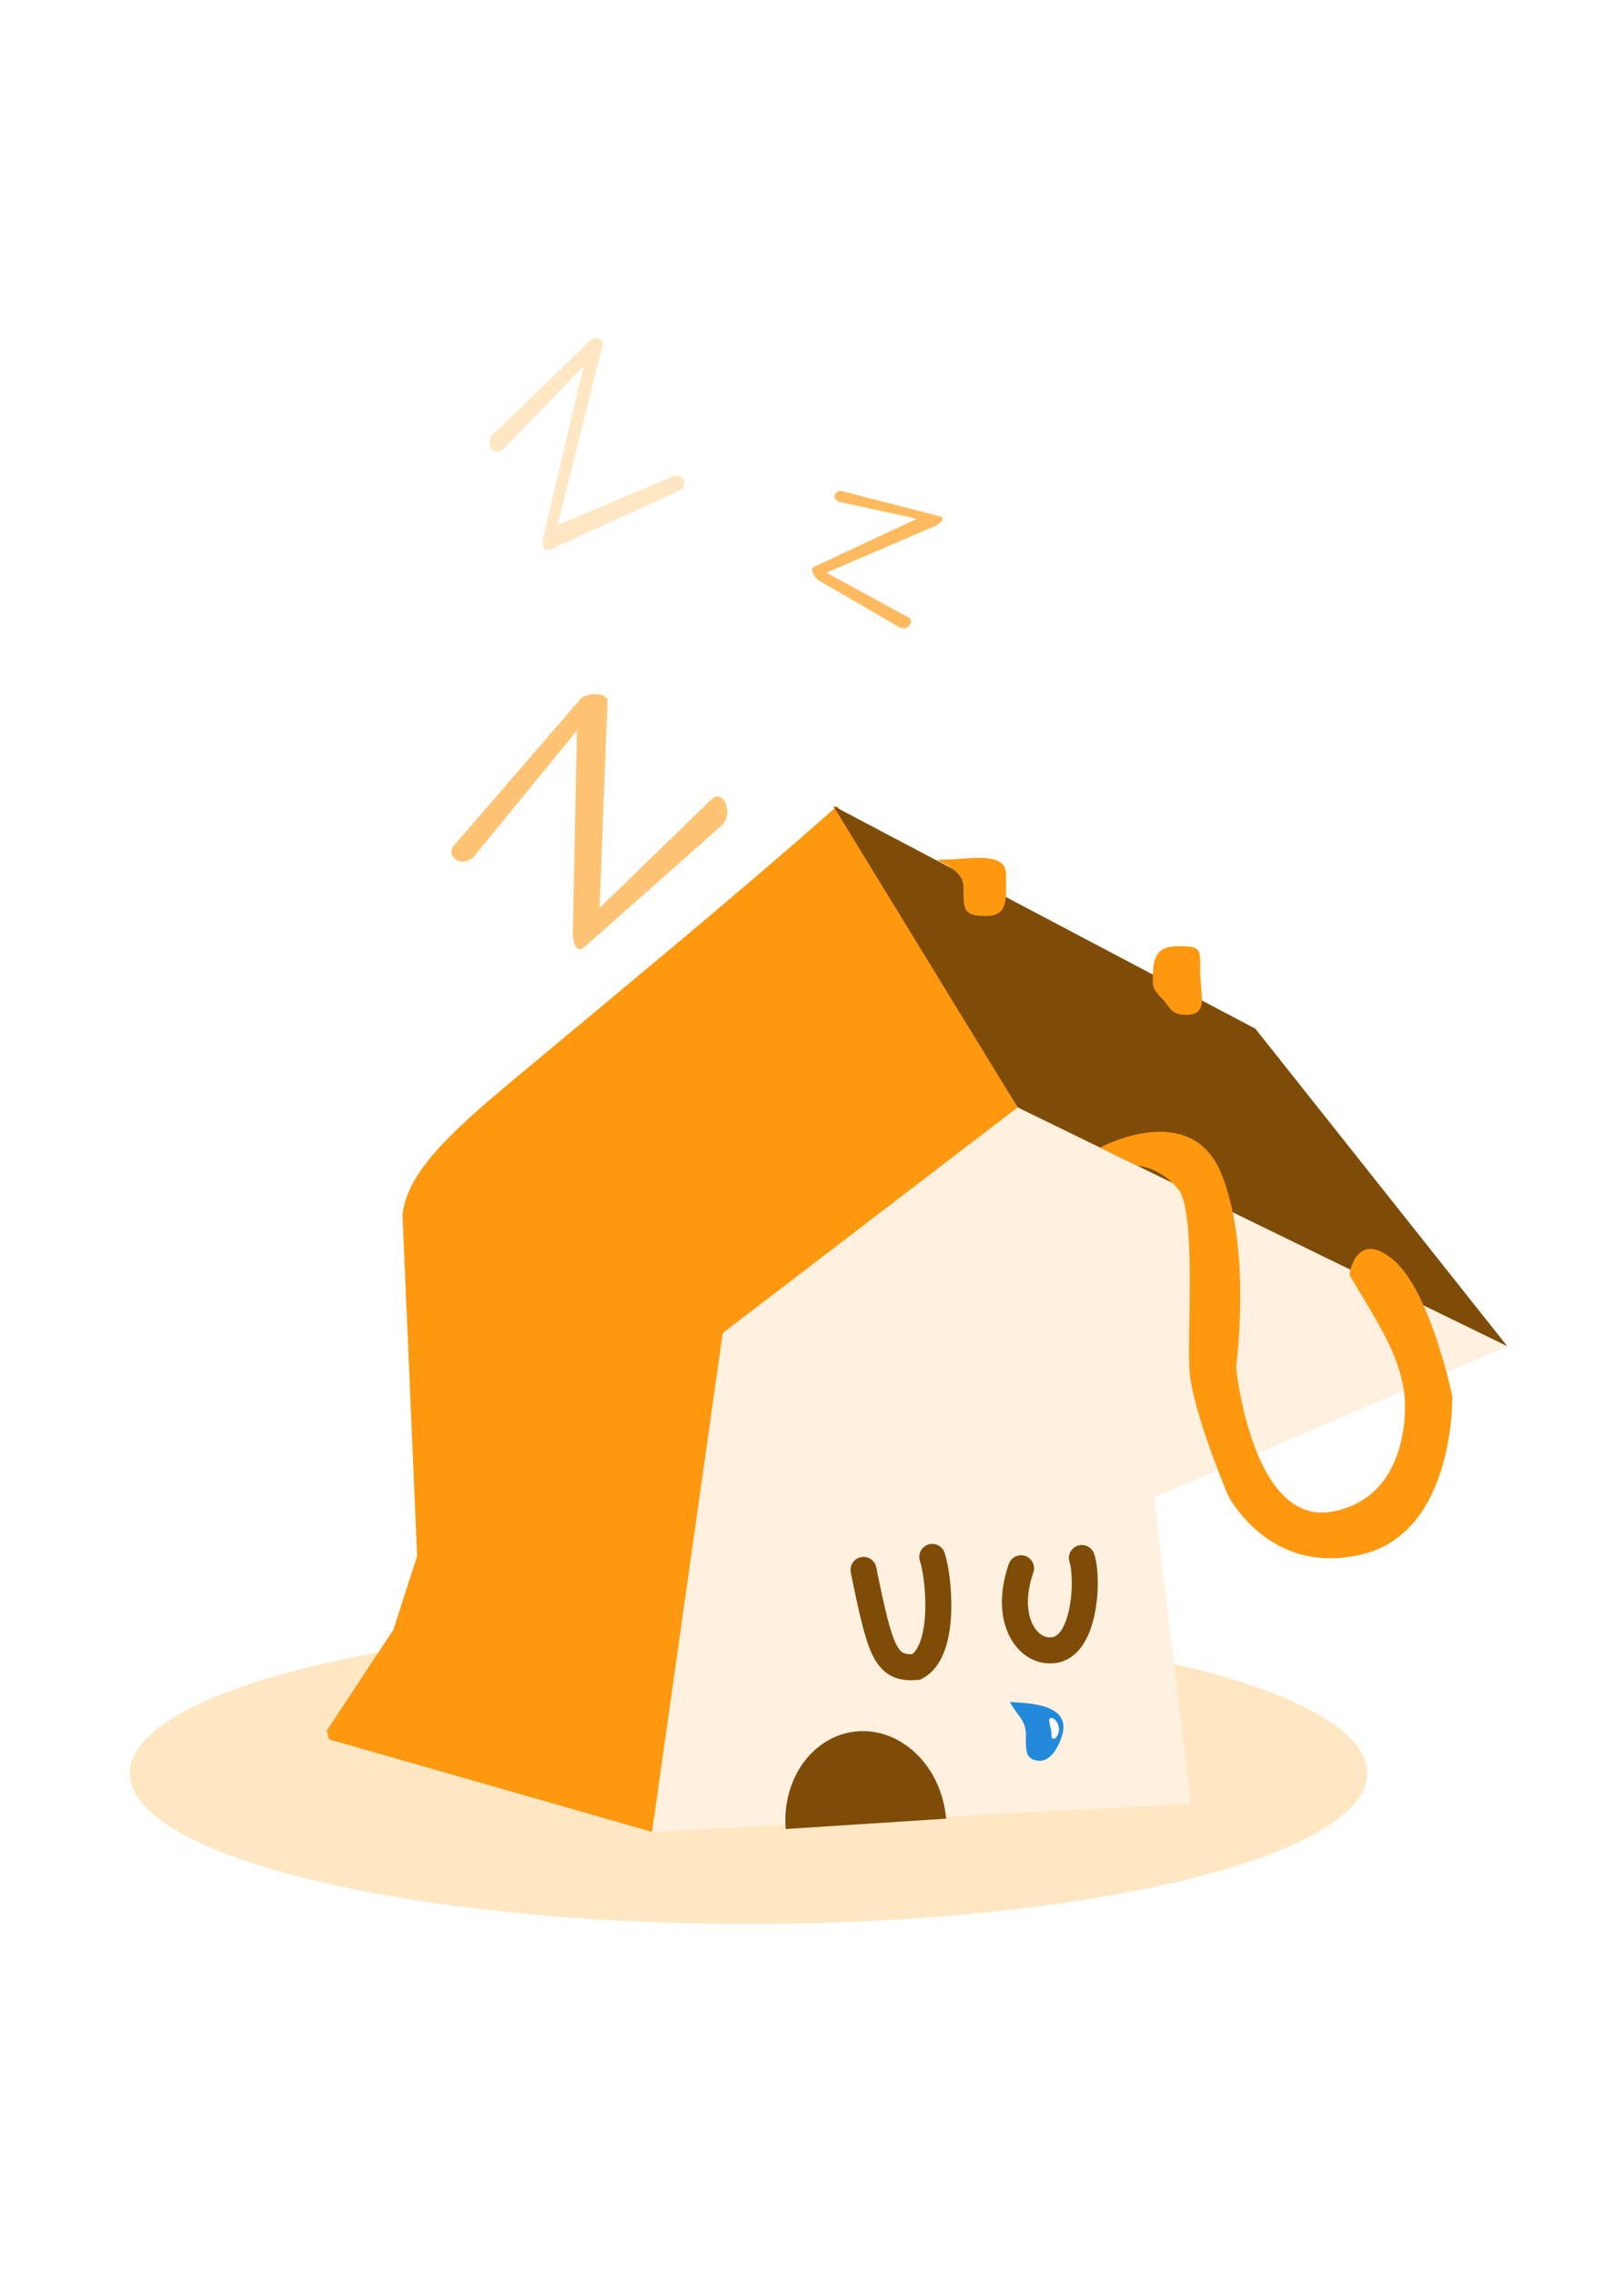 <svg
 style="enable-background:new"
 viewBox="0 0 250 350"
 width="250"
 height="350"
 version="1.1"
 id="svg3915">
<defs
 id="defs3845">
<linearGradient
 id="grd1"
 gradientUnits="userSpaceOnUse"
 x1="255.689"
 y1="659.422"
 x2="255.689"
 y2="141.154">
<stop
 offset="0"
 stop-color="#fbdde9"
 id="stop3840" />
<stop
 offset="1"
 stop-color="#ffeef5"
 stop-opacity="0"
 id="stop3842" />
</linearGradient>
</defs>
<style
 id="style3847">tspan{white-space:pre}.svg-empty-cart-variant-9-shp0{fill:#771212}.svg-empty-cart-variant-9-shp1{fill:#feecec}.svg-empty-cart-variant-9-shp2{fill:#f0dfdc}.svg-empty-cart-variant-9-shp3{fill:#d9b3b3}.svg-empty-cart-variant-9-shp4{fill:#d06060}.svg-empty-cart-variant-9-shp5{fill:#ffc4c0}.svg-empty-cart-variant-9-shp6{fill:#fff4f2}.svg-empty-cart-variant-9-shp7{fill:#ff9595}.svg-empty-cart-variant-9-shp8{opacity:.6;fill:#771212}.svg-empty-cart-variant-9-shp9{fill:#fff}.svg-empty-cart-variant-9-shp10{opacity:.251;fill:#f7ecd3}.svg-empty-cart-variant-9-shp11{opacity:.502;fill:url(#grd1)}</style>
<g
 transform="translate(-115.823,-211.022)"
 id="layer2"
 style="display:inline;opacity:1">
<ellipse
 style="display:inline;opacity:1;fill:#ffe7c4;fill-opacity:1;stroke:#d45500;stroke-width:4;stroke-linecap:round;stroke-miterlimit:4;stroke-dasharray:none;stroke-opacity:0"
 id="path4831"
 cx="231.04"
 cy="483.816"
 rx="95.245"
 ry="23.198" />
<g
 id="g1014">
<g
 id="g1005">
<path
 style="display:inline;fill:#fff0df;fill-opacity:1;stroke:none;stroke-width:1px;stroke-linecap:butt;stroke-linejoin:miter;stroke-opacity:1"
 d="m 216.19,492.85 82.937,-4.319 -5.658,-47.151 L 347.85,418.13 272.48,381.39 227.08,416.107 Z"
 id="path3998" />
<path
 style="opacity:1;fill:#7e4c07;fill-opacity:1;stroke:none;stroke-width:3.232;stroke-linecap:round;stroke-miterlimit:4;stroke-dasharray:none;stroke-opacity:0"
 id="path4812"
 d="m 171.321,518.828 a 12.36,14.291 0 0 1 6.77,-11.959 12.36,14.291 0 0 1 12.342,0.802 12.36,14.291 0 0 1 5.569,12.761 l -12.34,-0.805 z"
 transform="rotate(-7.407)" />
<path
 style="fill:none;stroke:#7e4c07;stroke-width:4;stroke-linecap:round;stroke-linejoin:miter;stroke-miterlimit:4;stroke-dasharray:none;stroke-opacity:1"
 d="m 248.753,452.547 c 2.585,12.671 3.392,15.335 8.131,14.932 4.59,-2.416 3.533,-13.655 2.453,-16.933"
 id="path4003" />
<path
 id="path4810"
 d="m 273.005,452.294 c -2.743,7.909 0.988,12.883 4.642,12.622 5.203,-0.059 5.797,-10.92 4.716,-14.198"
 style="opacity:1;fill:none;stroke:#7e4c07;stroke-width:4;stroke-linecap:round;stroke-linejoin:miter;stroke-miterlimit:4;stroke-dasharray:none;stroke-opacity:1" />
<g
 id="bubble">
<path
 id="path4829"
 d="m 275.544,481.897 c -1.764,-0.253 -1.839,-1.4 -1.786,-3.792 0.057,-2.55 -1.482,-3.217 -2.458,-5.262 1.764,0.253 9.34,-0.058 8.093,4.942 -0.755,2.506 -2.086,4.366 -3.85,4.112 z"
 style="opacity:1;fill:#2389da;fill-opacity:1;stroke:none;stroke-width:2.507;stroke-linecap:round;stroke-miterlimit:4;stroke-dasharray:none;stroke-opacity:0" />
<path
 id="path4885"
 d="m 278.813,477.443 c -0.261,1.203 -1.229,1.564 -1.142,0.241 0.035,-0.536 -0.542,-2.068 -0.251,-2.276 0.596,-0.426 1.63,0.888 1.393,2.036 z"
 style="opacity:1;fill:#ffffff;fill-opacity:1;stroke:none;stroke-width:2.507;stroke-linecap:round;stroke-miterlimit:4;stroke-dasharray:none;stroke-opacity:1" />
</g>
</g>
<path
 id="path4865"
 d="m 216.19,492.85 -49.73,-14.24 -0.31,-1.38 10.22,-15.46 3.66,-11.33 -2.242,-52.523 c 0.699,-6.447 7.151,-12.492 16.819,-20.563 C 209.571,364.862 228.994,348.933 244.72,335 l 27.76,46.39 -45.4,34.717 z"
 style="display:inline;fill:#fe980e;fill-opacity:1;stroke:none;stroke-width:0.5;stroke-linecap:butt;stroke-linejoin:miter;stroke-miterlimit:4;stroke-dasharray:none;stroke-opacity:1" />
<path
 id="path4001"
 d="M 347.85,418.13 309.073,369.283 244.087,335 272.48,381.39 Z"
 style="display:inline;fill:#7e4c07;fill-opacity:1;stroke:none;stroke-width:1.002px;stroke-linecap:butt;stroke-linejoin:miter;stroke-opacity:1" />
<g
 id="g1019">
<path
 id="path4814"
 d="m 285.167,387.575 c 0,0 13.959,-7.586 18.674,4.013 4.715,11.599 2.263,29.799 2.263,29.799 0,0 2.452,24.707 14.994,22.161 12.542,-2.546 10.939,-17.823 10.939,-17.823 -0.673,-6.552 -4.962,-12.501 -8.487,-18.578 0,0 0.251,-1.883 1.284,-3.058 0.969,-1.102 2.627,-1.582 5.411,0.7 5.752,4.715 9.147,21.029 9.147,21.029 0,0 0.472,20.841 -13.862,24.33 -14.334,3.489 -20.652,-9.053 -20.652,-9.053 0,0 -5.564,-13.108 -5.941,-19.238 -0.377,-6.13 1.037,-24.33 -1.697,-27.819 -2.735,-3.489 -6.316,-3.672 -6.316,-3.672 l -2.906,-1.374 z"
 style="fill:#fe980f;fill-opacity:1;stroke:none;stroke-width:1px;stroke-linecap:butt;stroke-linejoin:miter;stroke-opacity:1" />
<path
 id="path4816"
 d="m 270.687,345.478 c 0,3.572 0.509,6.468 -3.026,6.468 -3.535,0 -3.526,-0.896 -3.526,-4.468 0,-3.572 -6.384,-4.218 -2.849,-4.218 3.535,0 9.401,-1.354 9.401,2.218 z"
 style="display:inline;opacity:1;fill:#fe980f;fill-opacity:1;stroke:none;stroke-width:4;stroke-linecap:round;stroke-miterlimit:4;stroke-dasharray:none;stroke-opacity:0" />
<path
 id="ellipse4827"
 d="m 300.58,360.44 c 0,3.572 1.384,6.718 -2.151,6.718 -2.03,0 -2.428,-0.877 -3.249,-1.98 -0.609,-0.818 -1.902,-1.592 -1.902,-3.113 0,-3.572 0.366,-5.468 3.901,-5.468 3.535,0 3.401,0.271 3.401,3.843 z"
 style="opacity:1;fill:#fe980f;fill-opacity:1;stroke:none;stroke-width:4;stroke-linecap:round;stroke-miterlimit:4;stroke-dasharray:none;stroke-opacity:0" />
</g>
</g>
<g
 id="zzz">
<path
 style="color:#000000;font-style:normal;font-variant:normal;font-weight:normal;font-stretch:normal;font-size:medium;line-height:1.25;font-family:sans-serif;font-variant-ligatures:normal;font-variant-position:normal;font-variant-caps:normal;font-variant-numeric:normal;font-variant-alternates:normal;font-feature-settings:normal;text-indent:0;text-align:start;text-decoration:none;text-decoration-line:none;text-decoration-style:solid;text-decoration-color:#000000;letter-spacing:0px;word-spacing:0px;text-transform:none;writing-mode:lr-tb;direction:ltr;text-orientation:mixed;dominant-baseline:auto;baseline-shift:baseline;text-anchor:start;white-space:normal;shape-padding:0;clip-rule:nonzero;display:inline;overflow:visible;visibility:visible;opacity:1;isolation:auto;mix-blend-mode:normal;color-interpolation:sRGB;color-interpolation-filters:linearRGB;solid-color:#000000;solid-opacity:1;vector-effect:none;fill:#ffc373;fill-opacity:1;fill-rule:nonzero;stroke:none;stroke-width:3.896;stroke-linecap:round;stroke-linejoin:miter;stroke-miterlimit:4;stroke-dasharray:none;stroke-dashoffset:0;stroke-opacity:1;color-rendering:auto;image-rendering:auto;shape-rendering:auto;text-rendering:auto;enable-background:accumulate"
 d="m 185.929,340.838 c -1.91,1.808 0.949,3.857 2.814,2.002 l 15.896,-19.431 -0.649,31.535 c 0,0 0.228,3.162 1.818,1.755 l 21.128,-18.7 c 1.91,-1.808 0.231,-5.823 -1.633,-3.968 l -17.177,16.669 1.209,-31.786 c 0.053,-1.386 -3.238,-1.414 -4.145,-0.364 z"
 id="z1" />
<path
 id="z2"
 d="m 254.43,307.61 c 1.368,0.481 2.331,-1.311 0.951,-1.759 l -12.35,-6.719 17.081,-7.344 c 0,0 1.537,-1.043 0.403,-1.334 l -14.813,-3.804 c -1.368,-0.481 -2.02,1.142 -0.64,1.589 l 11.926,2.59 -15.898,7.416 c -0.693,0.323 0.204,1.741 0.866,2.125 z"
 style="color:#000000;font-style:normal;font-variant:normal;font-weight:normal;font-stretch:normal;font-size:medium;line-height:1.25;font-family:sans-serif;font-variant-ligatures:normal;font-variant-position:normal;font-variant-caps:normal;font-variant-numeric:normal;font-variant-alternates:normal;font-feature-settings:normal;text-indent:0;text-align:start;text-decoration:none;text-decoration-line:none;text-decoration-style:solid;text-decoration-color:#000000;letter-spacing:0px;word-spacing:0px;text-transform:none;writing-mode:lr-tb;direction:ltr;text-orientation:mixed;dominant-baseline:auto;baseline-shift:baseline;text-anchor:start;white-space:normal;shape-padding:0;clip-rule:nonzero;display:inline;overflow:visible;visibility:visible;opacity:1;isolation:auto;mix-blend-mode:normal;color-interpolation:sRGB;color-interpolation-filters:linearRGB;solid-color:#000000;solid-opacity:1;vector-effect:none;fill:#ffba60;fill-opacity:1;fill-rule:nonzero;stroke:none;stroke-width:2.149;stroke-linecap:round;stroke-linejoin:miter;stroke-miterlimit:4;stroke-dasharray:none;stroke-dashoffset:0;stroke-opacity:1;color-rendering:auto;image-rendering:auto;shape-rendering:auto;text-rendering:auto;enable-background:accumulate" />
<path
 style="color:#000000;font-style:normal;font-variant:normal;font-weight:normal;font-stretch:normal;font-size:medium;line-height:1.25;font-family:sans-serif;font-variant-ligatures:normal;font-variant-position:normal;font-variant-caps:normal;font-variant-numeric:normal;font-variant-alternates:normal;font-feature-settings:normal;text-indent:0;text-align:start;text-decoration:none;text-decoration-line:none;text-decoration-style:solid;text-decoration-color:#000000;letter-spacing:0px;word-spacing:0px;text-transform:none;writing-mode:lr-tb;direction:ltr;text-orientation:mixed;dominant-baseline:auto;baseline-shift:baseline;text-anchor:start;white-space:normal;shape-padding:0;clip-rule:nonzero;display:inline;overflow:visible;visibility:visible;opacity:1;isolation:auto;mix-blend-mode:normal;color-interpolation:sRGB;color-interpolation-filters:linearRGB;solid-color:#000000;solid-opacity:1;vector-effect:none;fill:#ffe7c4;fill-opacity:1;fill-rule:nonzero;stroke:none;stroke-width:3.149;stroke-linecap:round;stroke-linejoin:miter;stroke-miterlimit:4;stroke-dasharray:none;stroke-dashoffset:0;stroke-opacity:1;color-rendering:auto;image-rendering:auto;shape-rendering:auto;text-rendering:auto;enable-background:accumulate"
 d="m 192.064,277.504 c -1.761,1.191 -0.607,3.97 1.124,2.736 l 12.464,-12.881 -6.256,26.523 c 0,0 -0.342,2.35 1.219,1.639 l 19.88,-9.059 c 1.761,-1.191 0.066,-3.13 -1.665,-1.895 l -17.151,7.218 6.915,-27.643 c 0.272,-1.088 -1.141,-1.48 -1.947,-0.701 z"
 id="z3" />
</g>
</g>
</svg>
